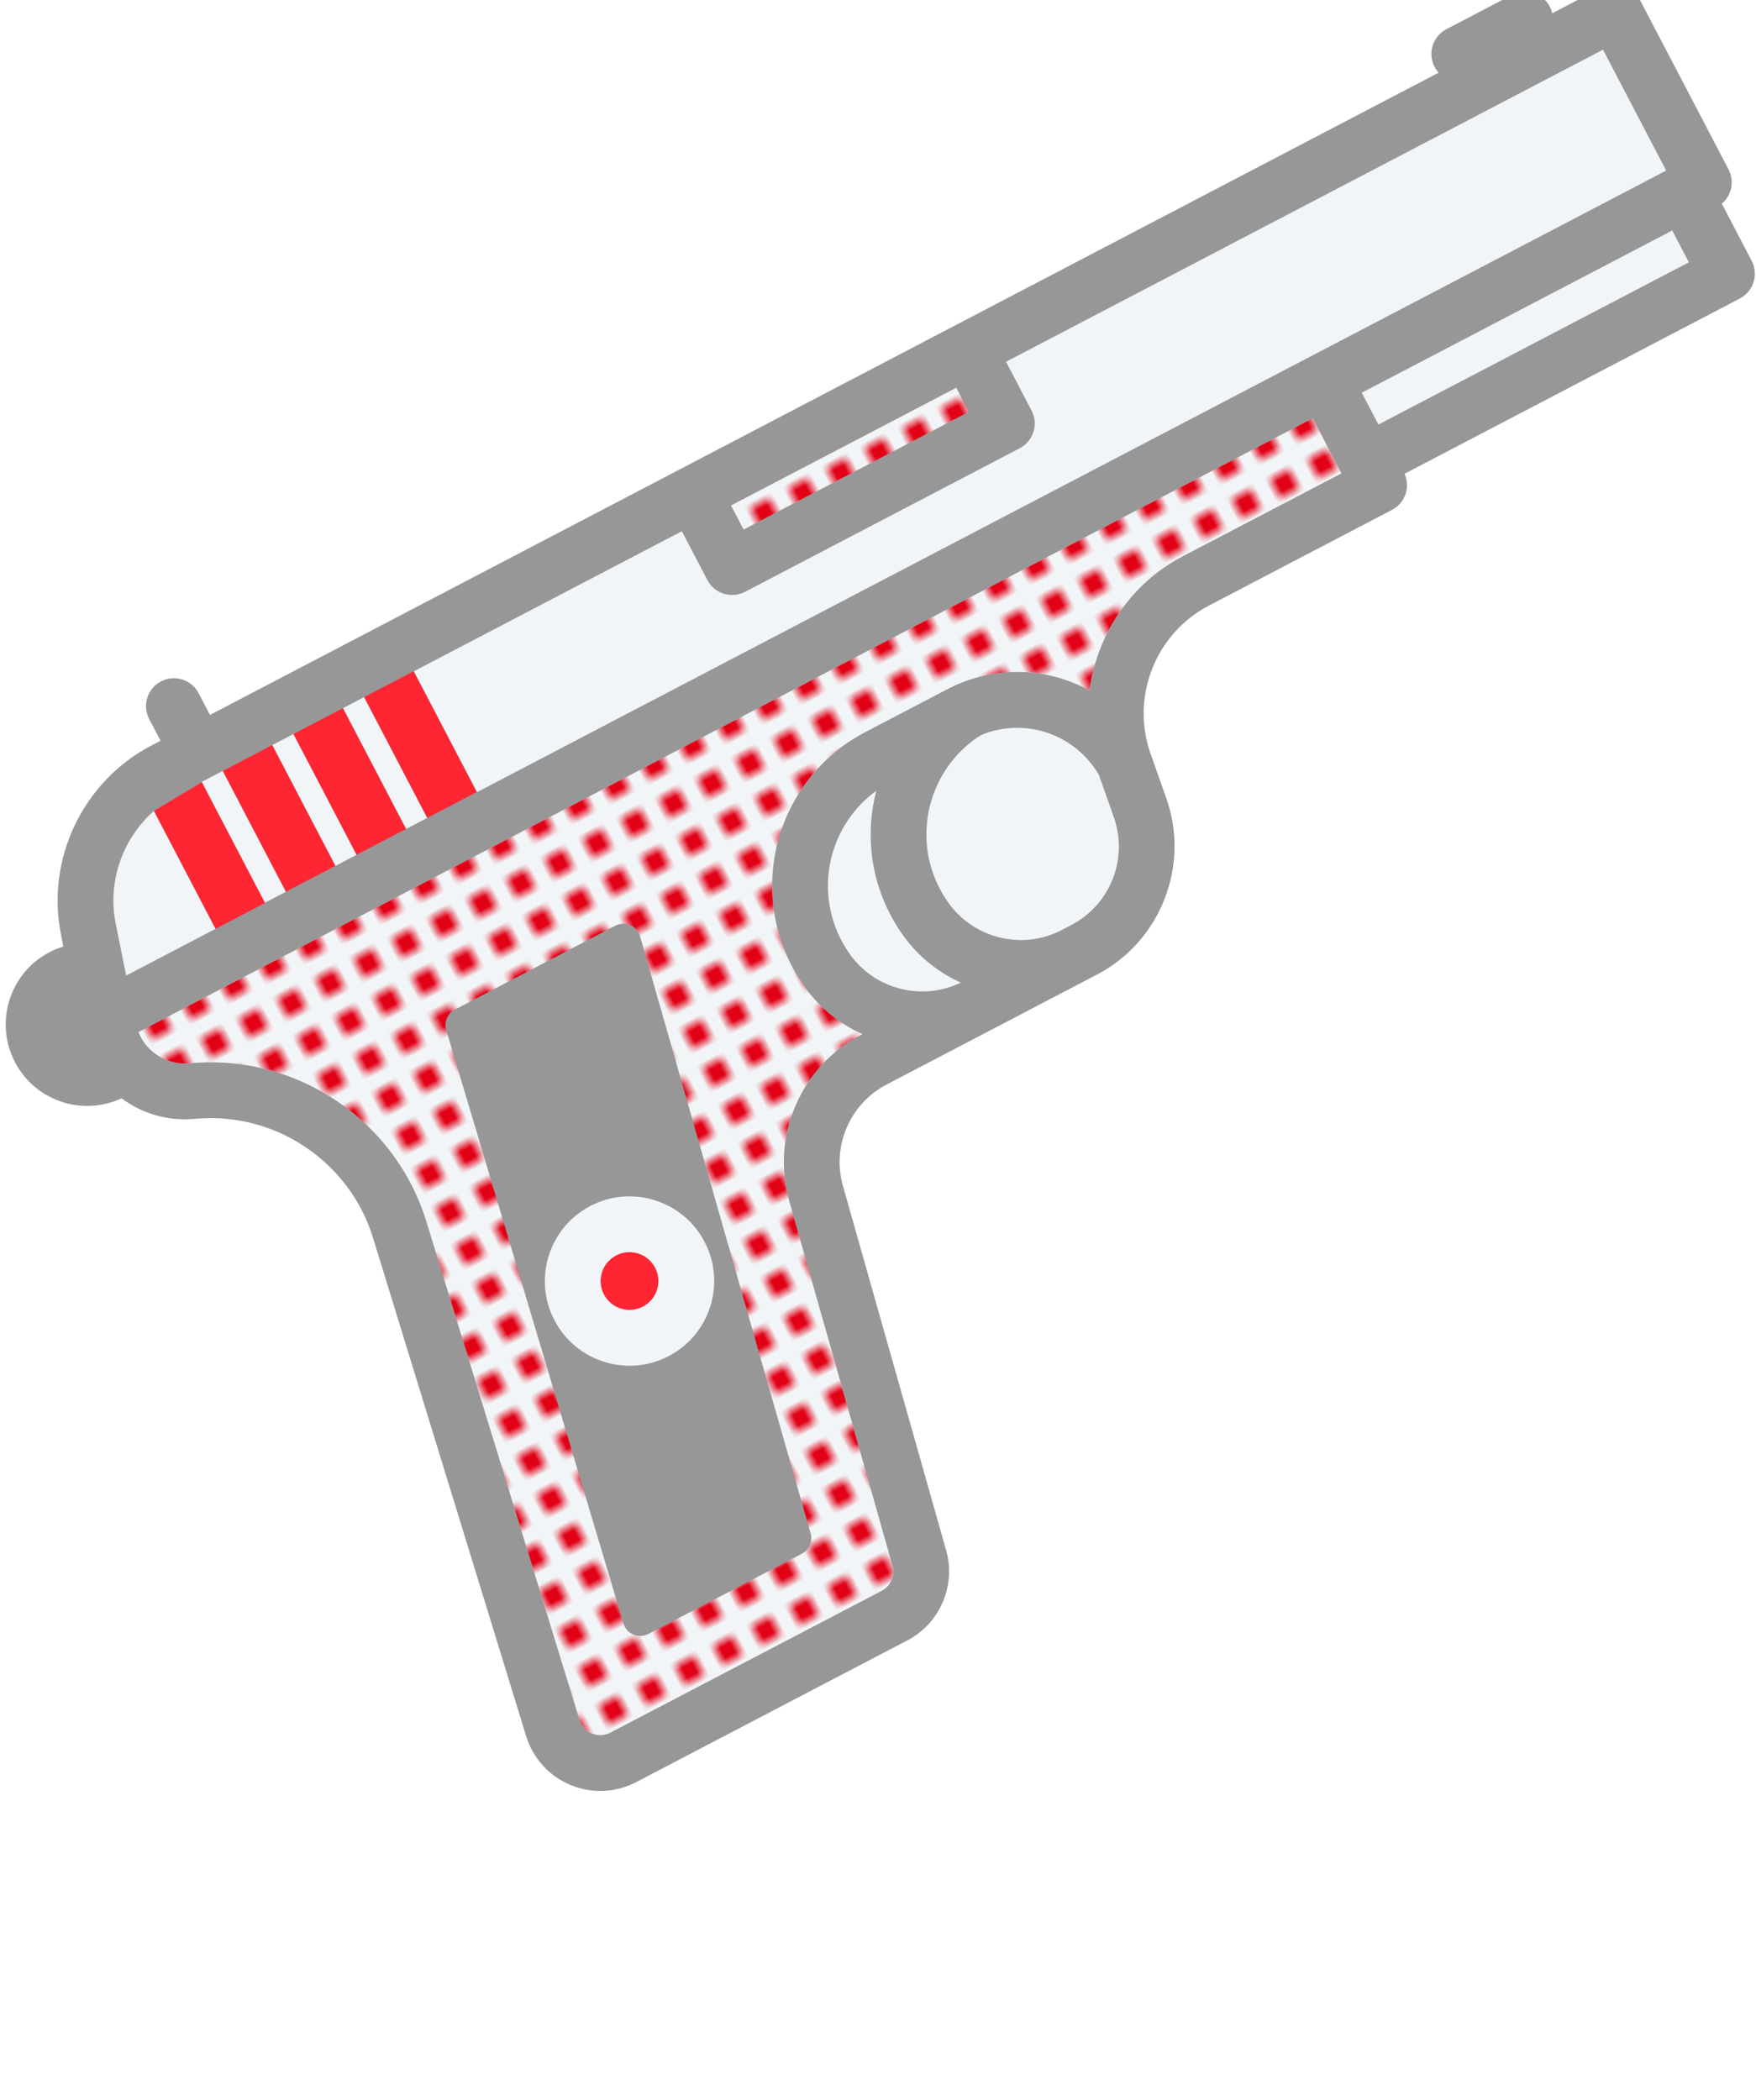 <?xml version="1.0" encoding="utf-8"?>
<!-- Generator: Adobe Illustrator 20.0.0, SVG Export Plug-In . SVG Version: 6.00 Build 0)  -->
<svg version="1.1" id="Layer_1" xmlns="http://www.w3.org/2000/svg" xmlns:xlink="http://www.w3.org/1999/xlink" x="0px" y="0px"
	 viewBox="0 0 179.362 214.504" style="enable-background:new 0 0 179.362 214.504;" xml:space="preserve">
<style type="text/css">
	.st0{fill:none;}
	.st1{fill:#E20016;}
	.st2{fill:#979797;}
	.st3{fill:#F2F5F7;}
	.st4{fill:url(#SVGID_1_);}
	.st5{fill:url(#SVGID_3_);}
	.st6{fill:#FF2634;}
</style>
<pattern  y="174" width="4" height="4" patternUnits="userSpaceOnUse" id="SVGID_2_" viewBox="0 -4 4 4" style="overflow:visible;">
	<g>
		<rect y="-4" class="st0" width="4" height="4"/>
		<g>
			<rect y="-4" class="st0" width="4" height="4"/>
			<rect y="-2" class="st1" width="2" height="2"/>
			<rect x="2" y="-2" class="st0" width="2" height="2"/>
			<rect y="-4" class="st0" width="2" height="2"/>
			<rect x="2" y="-4" class="st0" width="2" height="2"/>
		</g>
	</g>
</pattern>
<pattern  y="174" width="4" height="4" patternUnits="userSpaceOnUse" id="SVGID_4_" viewBox="0 -4 4 4" style="overflow:visible;">
	<g>
		<rect y="-4" class="st0" width="4" height="4"/>
		<g>
			<rect y="-4" class="st0" width="4" height="4"/>
			<rect y="-2" class="st1" width="2" height="2"/>
			<rect x="2" y="-2" class="st0" width="2" height="2"/>
			<rect y="-4" class="st0" width="2" height="2"/>
			<rect x="2" y="-4" class="st0" width="2" height="2"/>
		</g>
	</g>
</pattern>
<g>
	<path class="st2" d="M178.92,26.643l-3.051-5.837c1-0.842,1.319-2.292,0.689-3.499l-9.093-17.394
		c-0.351-0.671-0.951-1.173-1.673-1.399c-0.722-0.226-1.502-0.157-2.173,0.194l-5.07,2.65c-0.053-0.232-0.133-0.462-0.248-0.681
		c-0.729-1.395-2.451-1.934-3.846-1.205l-6.72,3.513c-1.394,0.729-1.934,2.451-1.205,3.846c0.115,0.22,0.258,0.417,0.418,0.593
		L21.449,73.029l-1.16-2.218c-0.729-1.394-2.451-1.934-3.846-1.205c-1.393,0.728-1.932,2.449-1.204,3.843l1.161,2.219l-0.949,0.495
		C8.462,79.815,4.673,87.763,6.232,95.491l0.242,1.195c-0.483,0.149-0.956,0.34-1.415,0.58c-1.973,1.03-3.426,2.768-4.092,4.891
		c-0.665,2.124-0.465,4.378,0.565,6.35c1.064,2.036,2.858,3.449,4.895,4.086c1.918,0.601,4.049,0.504,5.995-0.4
		c2.084,1.558,4.728,2.361,7.507,2.1c8.13-0.768,15.773,4.34,18.172,12.147l15.644,50.913c0.693,2.256,2.342,4.072,4.52,4.981
		c0.226,0.093,0.456,0.179,0.688,0.252c1.996,0.625,4.155,0.436,6.031-0.541l27.712-14.488c3.305-1.728,4.967-5.585,3.95-9.174
		l-10.552-37.264c-1.143-4.04,0.725-8.379,4.447-10.324l21.531-11.255c6.456-3.375,9.495-11.101,7.066-17.973l-1.622-4.593
		c-2.04-5.772,0.511-12.26,5.933-15.096l18.738-9.796c0.67-0.35,1.172-0.952,1.398-1.672c0.209-0.667,0.164-1.382-0.12-2.016
		l34.249-17.904C179.11,29.76,179.649,28.038,178.92,26.643L178.92,26.643z"/>
	<path class="st3" d="M163.735,5.078l6.451,12.345L48.727,80.917l-6.454-12.345l27.372-14.307l2.607,4.987
		c0.363,0.694,0.976,1.178,1.672,1.397c0.695,0.218,1.475,0.17,2.171-0.191l28.066-14.673c0.67-0.349,1.173-0.951,1.399-1.673
		c0.226-0.722,0.157-1.502-0.194-2.172l-2.607-4.987L163.735,5.078z"/>
	<path class="st3" d="M12.887,99.653l-1.068-5.29c-0.87-4.303,0.701-8.703,3.905-11.524l6.294,12.04L12.887,99.653z"/>
	
		<rect x="23.701" y="78.533" transform="matrix(0.886 -0.463 0.463 0.886 -36.773 21.276)" class="st3" width="2.449" height="13.93"/>
	
		<rect x="30.921" y="74.76" transform="matrix(0.886 -0.463 0.463 0.886 -34.203 24.191)" class="st3" width="2.448" height="13.93"/>
	
		<rect x="38.141" y="70.986" transform="matrix(0.886 -0.463 0.463 0.886 -31.633 27.106)" class="st3" width="2.447" height="13.929"/>
	
		<rect x="73.861" y="45.449" transform="matrix(0.886 -0.463 0.463 0.886 -11.817 45.563)" class="st3" width="25.971" height="2.778"/>
	
		<pattern  id="SVGID_1_" xlink:href="#SVGID_2_" patternTransform="matrix(0.975 -0.51 -0.51 -0.975 -5151.799 -15688.368)">
	</pattern>
	<polygon class="st4" points="74.695,51.623 97.711,39.591 98.998,42.053 75.982,54.085 	"/>
	<path class="st2" d="M6.583,105.865c-0.325-0.622-0.39-1.333-0.18-2.003c0.201-0.641,0.634-1.17,1.215-1.502l0.661,3.281
		c0.113,0.563,0.279,1.101,0.473,1.622C7.864,107.206,7.023,106.709,6.583,105.865L6.583,105.865z"/>
	<path class="st3" d="M86.847,97.527c-2.045-2.829-2.76-6.402-1.959-9.797c0.663-2.816,2.312-5.271,4.619-6.95
		c-1.07,4.115-0.678,8.612,1.423,12.631c0.401,0.769,0.859,1.51,1.353,2.194c1.538,2.135,3.579,3.739,5.858,4.771
		C94.221,102.281,89.41,101.09,86.847,97.527L86.847,97.527z"/>
	<path class="st3" d="M113.765,83.462c1.501,4.244-0.348,8.942-4.335,11.026l-0.995,0.52c-3.96,2.07-8.911,0.895-11.53-2.741
		c-0.34-0.468-0.65-0.971-0.926-1.498c-2.817-5.391-1.106-12.06,3.873-15.455c0.234-0.158,0.485-0.29,0.753-0.385
		c4.352-1.576,9.235,0.13,11.636,4.222L113.765,83.462z"/>
	<path class="st3" d="M120.811,56.825c-5.344,2.793-8.776,8.018-9.53,13.709c-4.36-2.394-9.777-2.608-14.538-0.119l-8.367,4.374
		c-4.561,2.384-7.854,6.625-9.035,11.635c-1.179,5.009-0.129,10.273,2.884,14.438c1.54,2.141,3.587,3.748,5.87,4.781l-0.196,0.102
		c-6.098,3.188-9.163,10.306-7.288,16.926l10.549,37.264c0.286,1.005-0.178,2.089-1.107,2.571l-27.712,14.486
		c-0.803,0.421-1.526,0.23-1.883,0.083c-0.359-0.152-1.002-0.532-1.268-1.398l-15.645-50.912c-2.275-7.404-8.098-12.982-15.175-15.2
		c-2.841-0.89-5.883-1.238-8.979-0.945c-2.306,0.217-4.417-1.115-5.253-3.192l119.942-62.701l2.941,5.626L120.811,56.825z"/>
	
		<pattern  id="SVGID_3_" xlink:href="#SVGID_4_" patternTransform="matrix(0.975 -0.51 -0.51 -0.975 -5151.799 -15688.368)">
	</pattern>
	<path class="st5" d="M120.811,56.825c-5.344,2.793-8.776,8.018-9.53,13.709c-4.36-2.394-9.777-2.608-14.538-0.119l-8.367,4.374
		c-4.561,2.384-7.854,6.625-9.035,11.635c-1.179,5.009-0.129,10.273,2.884,14.438c1.54,2.141,3.587,3.748,5.87,4.781l-0.196,0.102
		c-6.098,3.188-9.163,10.306-7.288,16.926l10.549,37.264c0.286,1.005-0.178,2.089-1.107,2.571l-27.712,14.486
		c-0.803,0.421-1.526,0.23-1.883,0.083c-0.359-0.152-1.002-0.532-1.268-1.398l-15.645-50.912c-2.275-7.404-8.098-12.982-15.175-15.2
		c-2.841-0.89-5.883-1.238-8.979-0.945c-2.306,0.217-4.417-1.115-5.253-3.192l119.942-62.701l2.941,5.626L120.811,56.825z"/>
	
		<rect x="137.947" y="31.587" transform="matrix(0.886 -0.463 0.463 0.886 2.249 76)" class="st3" width="35.79" height="3.67"/>
	<path class="st2" d="M81.913,158.708l-15.693,8.204c-0.649,0.339-1.233,0.184-1.52,0.062c-0.29-0.119-0.807-0.43-1.017-1.133
		l-18.105-60.618c-0.245-0.817,0.129-1.699,0.883-2.092l16.38-8.565c0.542-0.283,1.039-0.222,1.357-0.122
		c0.065,0.02,0.123,0.044,0.175,0.064c0.291,0.125,0.81,0.44,1.01,1.149l17.418,60.981
		C83.033,157.447,82.658,158.318,81.913,158.708L81.913,158.708z"/>
	<path class="st3" d="M61.713,139.112c2.204,0.691,4.546,0.483,6.593-0.587c2.048-1.072,3.554-2.875,4.245-5.078
		c0.691-2.205,0.483-4.546-0.587-6.594c-1.07-2.047-2.874-3.555-5.078-4.245c-2.207-0.692-4.546-0.483-6.593,0.587
		c-4.228,2.21-5.869,7.445-3.658,11.673C57.705,136.914,59.51,138.421,61.713,139.112L61.713,139.112z"/>
	<path class="st6" d="M62.932,128.245c0.698-0.365,1.498-0.434,2.249-0.199c0.751,0.235,1.367,0.749,1.732,1.446l0.001,0
		c0.364,0.697,0.434,1.498,0.199,2.249c-0.235,0.751-0.749,1.367-1.448,1.73c-0.699,0.366-1.496,0.437-2.248,0.201
		c-0.751-0.235-1.367-0.749-1.733-1.449C60.932,130.786,61.491,128.998,62.932,128.245L62.932,128.245z"/>
	
		<rect x="40.124" y="69.099" transform="matrix(0.886 -0.463 0.463 0.886 -30.349 28.564)" class="st6" width="5.7" height="13.93"/>
	
		<rect x="32.905" y="72.873" transform="matrix(0.886 -0.463 0.463 0.886 -32.918 25.648)" class="st6" width="5.7" height="13.93"/>
	
		<rect x="25.687" y="76.646" transform="matrix(0.886 -0.463 0.463 0.886 -35.488 22.734)" class="st6" width="5.7" height="13.93"/>
	<polygon class="st6" points="22.018,94.878 27.07,92.238 20.616,79.893 15.725,82.839 	"/>
</g>
</svg>
